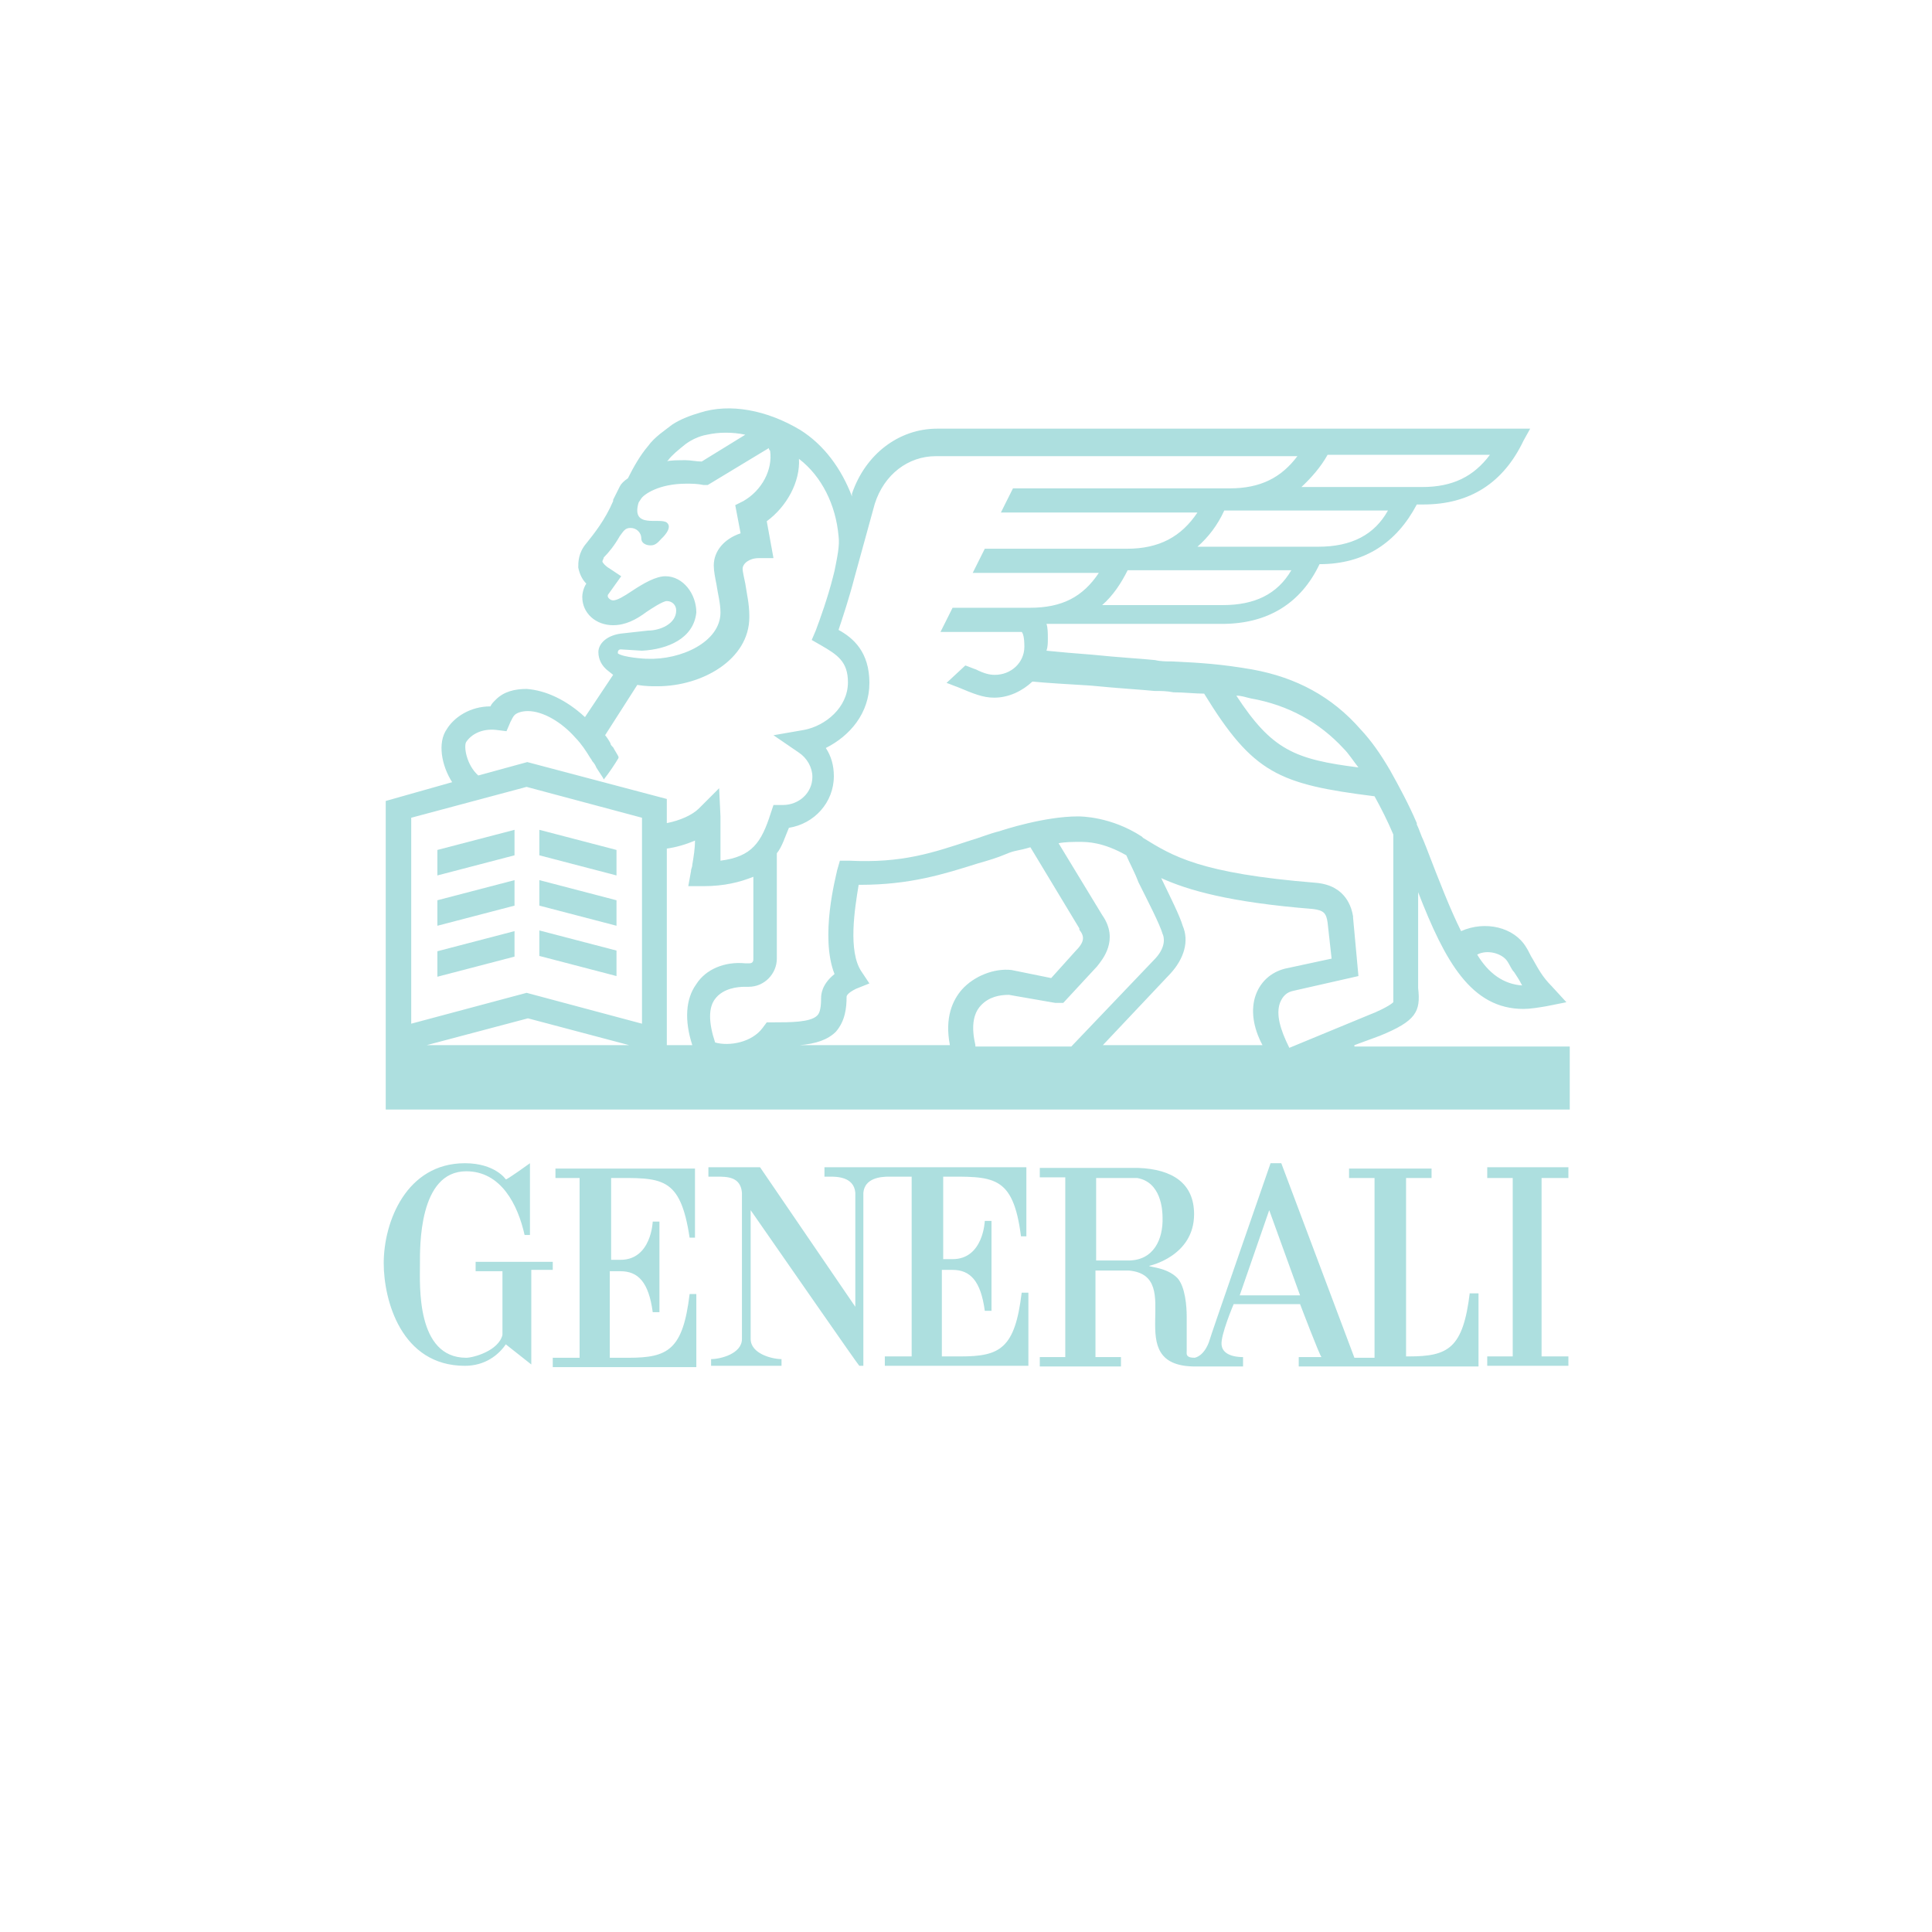 <?xml version="1.0" encoding="utf-8"?>
<!-- Generator: Adobe Illustrator 22.0.1, SVG Export Plug-In . SVG Version: 6.00 Build 0)  -->
<svg version="1.1" id="SvgjsSvg1042" xmlns:svgjs="http://svgjs.com/svgjs"
	 xmlns="http://www.w3.org/2000/svg" xmlns:xlink="http://www.w3.org/1999/xlink" x="0px" y="0px" viewBox="0 0 288 288"
	 style="enable-background:new 0 0 288 288;" xml:space="preserve">
<style type="text/css">
	.st0{fill:#ADDFDF;}
</style>
<g id="SvgjsG1025">
	<g>
		<path class="st0" d="M91.1,187.7v-12.1c7.5,0,10.3-0.4,11.7,8.9h0.8v-10.3H82.8v1.4h3.6v26.8h-4v1.4h21.4v-10.9h-1
			c-1,8.3-3.2,9.5-9.1,9.5h-2.8v-12.9h1.6c2.6,0,4.2,1.6,4.8,6.1h1v-13.5h-1c0,0-0.2,5.7-4.8,5.7h-1.4L91.1,187.7z M82.6,188.1H70.9
			v1.4h4v9.5c-0.6,2.4-4.4,3.4-5.4,3.4c-7.5,0-6.9-10.9-6.9-13.9c0-2.6-0.2-13.9,6.9-13.9c5.2,0,7.7,5,8.7,9.5H79v-10.7
			c0,0-3.6,2.6-3.6,2.4c0,0-1.6-2.4-6.1-2.4c-8.7,0-12.1,8.7-12.1,14.9c0,5.5,2.6,15.3,12.1,15.3c3,0,5-1.6,6.1-3.2l3.8,3v-14.1h3.2
			v-1.2L82.6,188.1z M219.1,192.7c-1,8.3-3.2,9.5-9.1,9.5h-0.4v-26.6h3.8v-1.4h-12.3v1.4h3.8v26.8h-3L191,173.4h-1.6
			c0,0-9.1,26.2-9.1,26.4c0,0-0.6,2.2-2.2,2.6c-1.4,0-1.2-0.6-1.2-1v-5.2c0-1.4-0.2-4.4-1.4-5.7c-1.6-1.6-4.2-1.6-4.2-1.8
			c0,0,6.7-1.4,6.7-7.7c0-4.6-3.2-6.7-8.3-6.9h-14.7v1.4h3.8v26.8h-3.8v1.4h12.1v-1.4h-3.8v-12.9h5c8.7,0.8-1.6,14.3,9.9,14.3h7.1
			v-1.4c-0.4,0-3,0-3.2-1.8c-0.2-1.4,1.8-6.1,1.8-6.1h9.9c0,0,3,7.9,3.2,7.9h-3.4v1.4h26.8v-10.9H219.1z M168.2,187.9h-4.8v-12.3
			h6.1c3.6,0.6,3.8,4.8,3.8,5.9C173.4,184.7,172,187.9,168.2,187.9 M184.8,193.1l4.4-12.7l4.6,12.7H184.8z M140.5,175.4
			c7.5,0,10.5-0.4,11.7,8.9h0.8V174h-30.1v1.4h0.8c1,0,3.6,0,3.8,2.4v17L113.3,174h-7.7v1.4h1.2c1.6,0,3.6,0,3.8,2.4v21.8
			c0,2.2-3.2,3-4.6,3v1h10.5v-1c-1.4,0-4.6-0.8-4.6-3v-19.2c5.5,7.9,16.1,23.2,16.2,23.2h0.6v-25.8c0.2-2.2,2.6-2.4,3.8-2.4h3.4
			v26.8h-4v1.4h21.4v-10.9h-1c-1,8.3-3.2,9.5-9.1,9.5h-2.8v-12.9h1.6c2.6,0,4.2,1.6,4.8,6.1h1V182h-1c0,0-0.2,5.7-4.8,5.7h-1.4
			v-12.3H140.5z M221.7,174v1.6h3.8v26.6h-3.8v1.4h12.1v-1.4h-4v-26.6h4V174H221.7z M201.9,155.8l3.8-1.4c5.4-2.2,6.1-3.6,5.7-7.1
			V133c4,10.3,7.9,17.4,15.7,17.4c1,0,2.2-0.2,3.4-0.4l3-0.6l-2.2-2.4c-1.4-1.4-2-2.6-2.8-4c-0.4-0.6-0.6-1.2-1-1.8
			c-1.8-3-6.1-4-9.7-2.4c-1.6-3.2-3.2-7.3-5.2-12.5l-0.4-1c-0.4-0.8-0.6-1.6-1-2.4v-0.2c-1.2-2.8-2.6-5.4-4-7.9
			c-1.4-2.4-2.8-4.4-4.4-6.1c-4.2-4.8-9.5-7.7-16.1-8.9c-4.6-0.8-7.7-1-11.9-1.2c-0.8,0-1.8,0-2.6-0.2c-1.8-0.2-5.5-0.4-9.3-0.8
			c-2.6-0.2-5-0.4-6.9-0.6c0.2-0.6,0.2-1.2,0.2-1.8c0-0.8,0-1.6-0.2-2.2h26.2c6.7,0,11.7-3,14.5-8.9c6.7,0,11.5-3.2,14.5-8.9h1
			c6.9,0,11.9-3.2,14.9-9.5l1-1.8h-88.4c-5.7,0-10.7,3.8-12.7,9.7V74c-1.6-4.2-4.2-7.7-7.7-9.9c-5-3-10.5-4-14.9-2.6
			c-1.4,0.4-3,1-4.2,1.8c-1,0.8-2.6,1.8-3.6,3.2c-1.2,1.4-2.2,3.2-3,4.8c-0.6,0.4-1,0.8-1.2,1.2l-1,2v0.2c-1.2,2.8-2.8,4.8-4,6.3
			c-1.2,1.4-1.2,2.8-1.2,3.6c0.2,1,0.6,1.8,1.2,2.4c-0.4,0.6-0.6,1.4-0.6,2c0,2.4,2,4.2,4.6,4.2c1.8,0,3.4-0.8,5-2
			c0.6-0.4,2.4-1.6,3-1.6c0.8,0,1.4,0.6,1.4,1.4c0,2-2.4,3-4.2,3l-3.6,0.4c-2.6,0.2-3.8,1.6-3.8,2.8c0,1.2,0.6,2,1,2.4l0.2,0.2
			l1,0.8l-4.2,6.3c-2.8-2.6-5.9-4-8.7-4.2c-1.8,0-3.4,0.4-4.6,1.6c-0.4,0.4-0.6,0.6-0.8,1c-3,0-5.4,1.6-6.5,3.4
			c-1.4,2-0.8,5.4,0.8,7.9l-9.9,2.8v46H234V156h-32.1L201.9,155.8z M224.7,143.3c0.4,0.6,0.6,1.2,1,1.6c0.4,0.6,0.8,1.2,1.2,2
			c-2.8-0.2-5-1.8-6.7-4.6C221.7,141.5,223.9,142.1,224.7,143.3 M186.4,104.1c5.7,1,10.3,3.6,13.9,7.5c0.8,0.8,1.4,1.8,2.2,2.8
			c-9.5-1.2-12.9-2.6-18.2-10.7C185,103.7,185.6,103.9,186.4,104.1 M182.3,90.2h-18c1.6-1.4,2.8-3.2,3.8-5.2h24.4
			C190.4,88.6,187,90.2,182.3,90.2 M196.5,81.5h-18c1.6-1.4,3-3.2,4-5.4h24.4C204.9,79.7,201.5,81.5,196.5,81.5 M197.9,67.8h24.2
			c-2.4,3.2-5.5,4.8-10.1,4.8h-18C195.5,71.2,196.9,69.6,197.9,67.8 M99.6,68.6c0.6-0.8,1.6-1.6,2.6-2.4c0.8-0.6,2-1.2,3.2-1.4
			c1.8-0.4,3.8-0.4,5.7,0l-6.5,4c-0.8,0-1.6-0.2-2.4-0.2c-1.2,0-2.2,0-3,0.2C99.4,68.8,99.4,68.8,99.6,68.6 M92.1,97.2
			c0-0.2,0.2-0.4,0.4-0.4l3.2,0.2c3.8-0.2,7.7-1.8,8.1-5.7c0-2.8-2-5.4-4.6-5.4c-1.4,0-3.2,1-5,2.2c-1.2,0.8-2.2,1.4-2.8,1.4
			c-0.4,0-0.8-0.4-0.8-0.6v-0.2l2-2.8l-1.8-1.2c-0.4-0.2-1-0.8-1-1s0.2-0.4,0.2-0.6c0.8-0.8,1.6-1.8,2.4-3.2
			c0.6-0.8,0.8-1.2,1.6-1.2c0.8,0,1.6,0.6,1.6,1.6c0,0.6,0.6,1,1.4,1s1.2-0.6,1.6-1c0,0,1.8-1.6,0.8-2.4c-1-0.8-5.4,1-4.2-3l0.4-0.6
			c0.4-0.6,2.6-2.2,6.7-2.2c0.8,0,1.6,0,2.6,0.2h0.6l9.1-5.5c0,0.2,0.2,0.4,0.2,0.4c0.4,2.8-1.2,5.9-4,7.5l-1.2,0.6l0.8,4.2
			c-2.4,0.8-4,2.6-4,4.8c0,0.8,0.2,1.8,0.4,2.8c0.2,1.4,0.6,2.8,0.6,4.2c0,4.4-5.9,7.1-10.9,6.9h-0.2c-0.2,0-3.4-0.2-4.2-0.8
			C92.1,97.5,92.1,97.4,92.1,97.2 M69.5,110.6c0.8-1.2,2.4-2,4.4-1.8l1.6,0.2l0.6-1.4c0.2-0.4,0.4-0.8,0.6-1c0.4-0.4,1.2-0.6,2-0.6
			c2.2,0,5,1.6,7.1,4c0.8,0.8,1.6,2,2.2,3c0.2,0.2,0.2,0.4,0.4,0.6c0.2,0.2,0.4,0.6,0.4,0.6c0,0.2,1.2,1.8,1.2,2
			c0.8-1,1.6-2.2,2.2-3.2v-0.2c-0.2-0.4-0.6-1-0.8-1.4l-0.2-0.2c0,0-0.2-0.2-0.2-0.4c-0.2-0.4-0.6-1-0.8-1.2l4.8-7.5
			c1.2,0.2,2.2,0.2,2.8,0.2h0.2c6.7,0,13.7-4,13.7-10.3v-0.2c0-1.8-0.4-3.4-0.6-4.8c-0.2-1-0.4-1.8-0.4-2.2c0-0.8,1-1.6,2.4-1.6h2.2
			l-1-5.5c3-2.2,5-5.9,4.8-9.3c3.4,2.6,5.5,6.9,5.9,11.5c0.2,1.4-0.2,3.2-0.6,5.2l-0.2,0.8c-0.8,3.2-2,6.5-2.6,8.1l-0.6,1.4l1.4,0.8
			c2.4,1.4,4,2.4,4,5.5c0,3.8-3.4,6.5-6.5,7.1l-4.6,0.8l3.8,2.6c1.2,0.8,2,2.2,2,3.6c0,2.4-2,4.2-4.4,4.2h-1.4l-0.4,1.2
			c-1.4,4.4-2.8,6.5-7.5,7.1v-4.6v-2l-0.2-4.2l-3,3c-1,1-2.8,1.8-4.8,2.2v-3.6l-20.8-5.5l-7.3,2C69.5,114,69.1,111.2,69.5,110.6
			 M63.6,155.8l15.1-4l15.1,4H63.6z M95.7,152.6l-17.2-4.6l-17.2,4.6v-30.7l17.2-4.6l17.2,4.6V152.6z M103.8,146.7
			c-1.6,2.2-1.8,5.4-0.6,9.1h-3.8v-29.3c1.4-0.2,2.8-0.6,4.2-1.2c0,1.2-0.2,2.4-0.4,3.6c0,0.4-0.2,0.6-0.2,1l-0.4,2.2h2.2
			c3.2,0,5.5-0.6,7.5-1.4v12.3c0,0.4-0.2,0.6-0.6,0.6h-0.6C108,143.3,105.2,144.5,103.8,146.7 M143.4,147.5
			c-1.4,1.6-2.6,4.2-1.8,8.3h-22.4c2.4-0.2,4.2-0.8,5.4-2c1.4-1.6,1.6-3.6,1.6-5.2c0-0.2,0.2-0.6,1.4-1.2l2-0.8l-1.2-1.8
			c-2-3-1-9.3-0.4-12.9h0.2c7.5,0,12.5-1.6,17.6-3.2c1.4-0.4,2.8-0.8,4.2-1.4c1.4-0.6,1.6-0.4,3.6-1l7.3,12.1v0.2
			c0.8,1,0.8,1.8-0.6,3.2l-3.6,4l-5.9-1.2C148.2,144.3,145.2,145.5,143.4,147.5 M145.4,155.8c-0.6-2.6-0.4-4.6,0.8-5.9
			s2.8-1.6,4.2-1.6l6.9,1.2h1.2l5-5.4c0.8-1,3.4-4,0.8-7.7l-6.5-10.7c1-0.2,2.2-0.2,3.2-0.2c1,0,3.4,0,6.9,2c0.4,1,1.2,2.4,1.8,4
			c1.4,2.8,3.2,6.3,3.6,7.7c0.2,0.4,0.6,1.8-1,3.6L159.7,156h-14.3V155.8z M188.2,155.8h-23.8l10.1-10.7c2-2.2,2.8-4.8,1.8-7.1
			c-0.4-1.4-1.8-4.2-3.2-7.1c4,1.8,10.1,3.6,22.6,4.6c1.6,0.2,2,0.6,2.2,2l0.6,5.4l-6.5,1.4c-2.2,0.4-4,1.8-4.8,4
			C186.4,150.5,186.8,153.2,188.2,155.8 M190.8,149.5c0.4-1,1-1.6,2-1.8l9.7-2.2l-0.8-8.7v-0.2c-0.2-1.2-1-4.6-5.5-5
			c-17.4-1.4-21.4-4-25.8-6.7l-0.2-0.2c-4.6-3-9.1-3-9.5-3c-5,0-11.1,2-11.7,2.2c-1.6,0.4-3,1-4.4,1.4c-5.5,1.8-10.1,3.4-18,3h-1.4
			l-0.4,1.4c-0.2,1-2.6,9.9-0.4,15.5c-2,1.6-2,3.2-2,3.6c0,2-0.4,2.4-0.6,2.6c-1,1-4,1-6.5,1h-1l-0.6,0.8c-1.6,2.2-5,2.8-7.1,2.2
			c-1-3-1-5.2,0-6.5c1.2-1.6,3.4-1.8,4.4-1.8h0.6c2.4,0,4.2-2,4.2-4.2v-15.7c0.8-1,1.2-2.4,1.8-3.8c3.8-0.6,6.7-3.8,6.7-7.7
			c0-1.6-0.4-3-1.2-4.2c3.6-1.8,6.5-5.2,6.5-9.7c0-4.6-2.4-6.7-4.6-7.9c0.6-1.8,1.6-4.8,2.4-7.9l3-10.9c1.4-4.4,5-7.1,9.1-7.1h53.9
			c-2.4,3.2-5.5,4.8-10.1,4.8H151l-1.8,3.6h29.3c-2.4,3.6-5.7,5.4-10.5,5.4h-21.2l-1.8,3.6h18.8c-2.4,3.6-5.5,5.2-10.3,5.2H142
			l-1.8,3.6h12.1c0.2,0.2,0.4,0.8,0.4,2.2c0,2.4-2,4.2-4.4,4.2c-0.8,0-1.6-0.2-2.8-0.8c-0.6-0.2-1-0.4-1.6-0.6l-2.8,2.6
			c0.6,0.2,1,0.4,1.6,0.6c2.4,1,3.8,1.6,5.5,1.6c2.2,0,4.2-1,5.7-2.4c2,0.2,5.4,0.4,8.7,0.6c4,0.4,7.5,0.6,9.5,0.8
			c1,0,1.8,0,2.8,0.2c1.6,0,3.2,0.2,4.6,0.2c7.3,11.9,11.1,13.5,25.4,15.3c1,1.8,2,3.8,2.8,5.7v25c-0.6,0.6-2.8,1.6-3.4,1.8l-12.1,5
			C190.8,153.4,190.2,151.2,190.8,149.5"/>
		<path class="st0" d="M80.4,127.5l11.5,3v-3.8l-11.5-3V127.5z M76.7,123.7l-11.5,3v3.8l11.5-3V123.7z M76.7,131.2l-11.5,3v3.8
			l11.5-3V131.2z M80.4,135l11.5,3v-3.8l-11.5-3V135z M80.4,142.5l11.5,3v-3.8l-11.5-3V142.5z M76.7,138.8l-11.5,3v3.8l11.5-3V138.8
			z"/>
	</g>
</g>
</svg>
